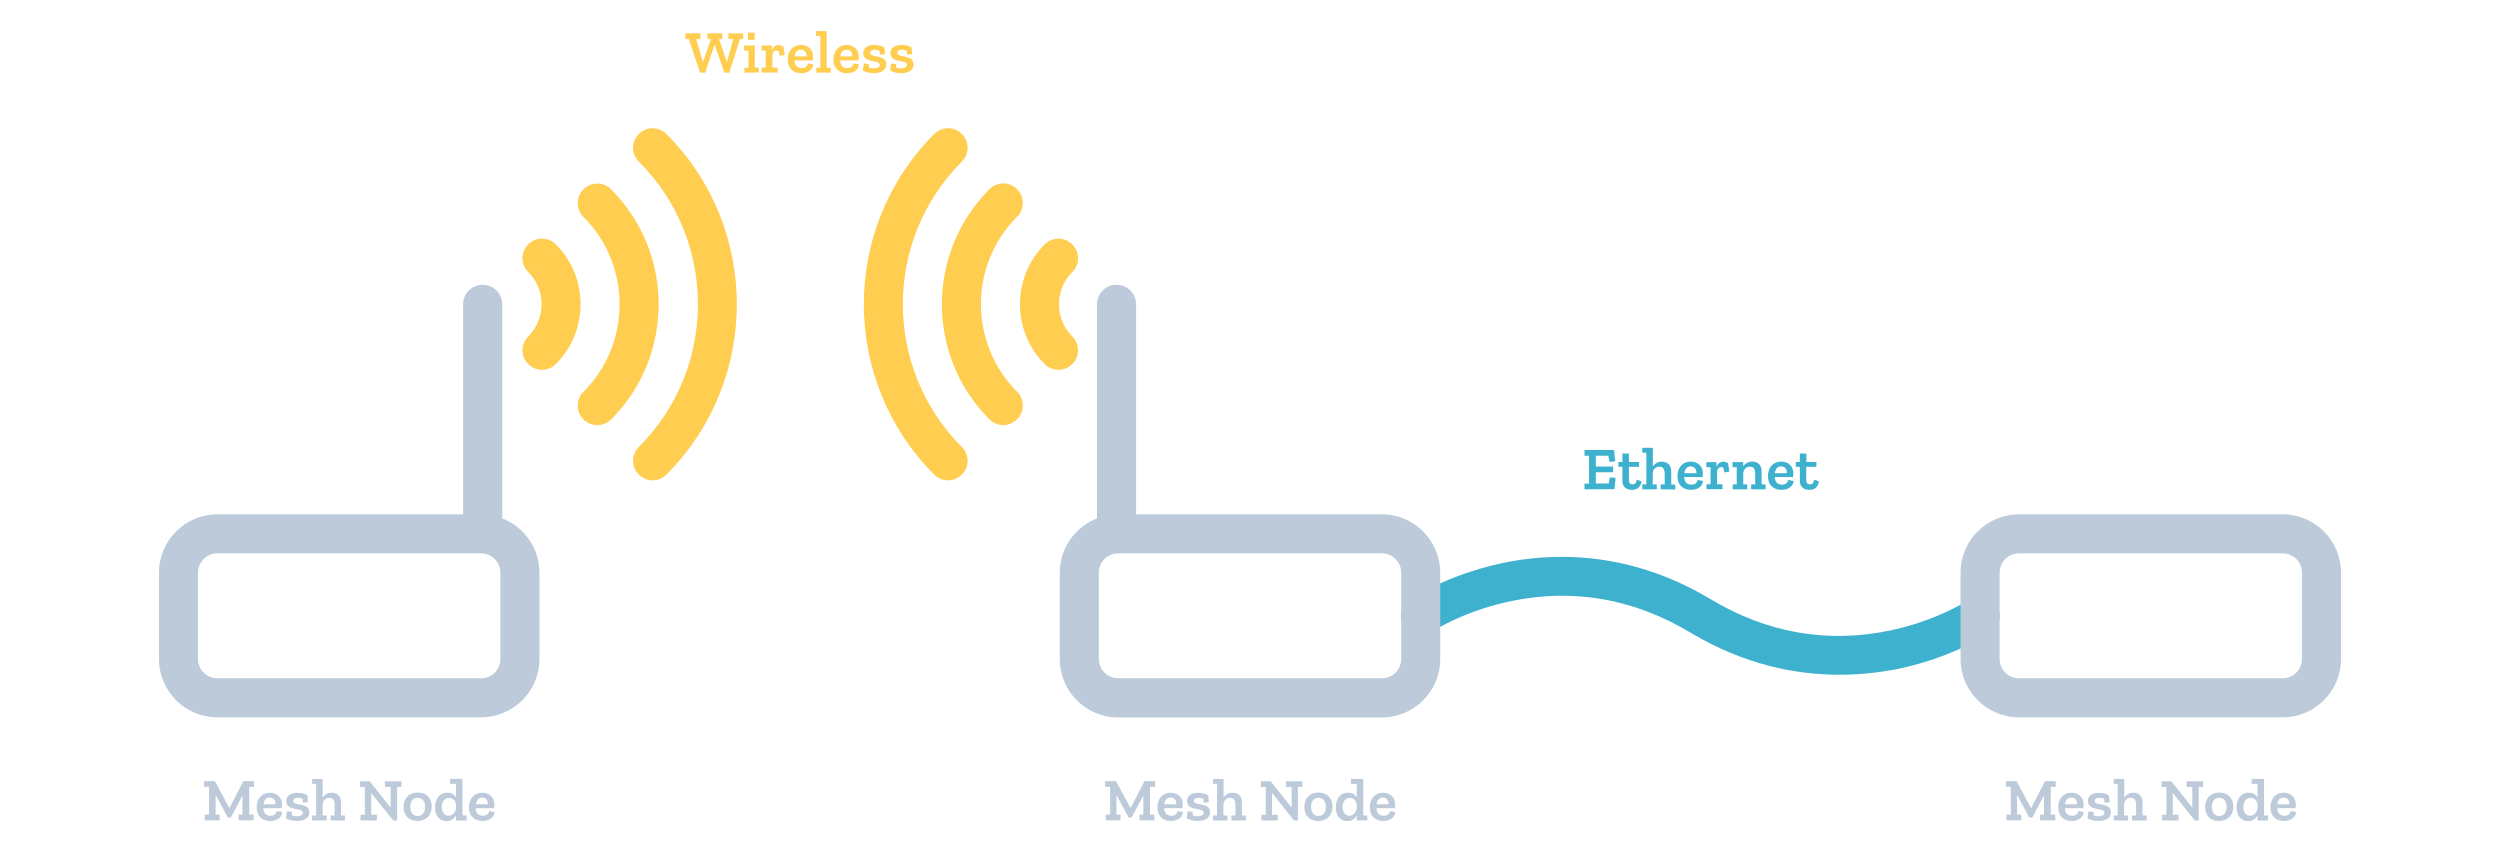 <?xml version="1.0" encoding="utf-8"?>
<!-- Generator: Adobe Illustrator 23.0.1, SVG Export Plug-In . SVG Version: 6.00 Build 0)  -->
<svg version="1.1" id="Slide_4" xmlns="http://www.w3.org/2000/svg" xmlns:xlink="http://www.w3.org/1999/xlink" x="0px" y="0px"
	 viewBox="0 0 1920 654.4" style="enable-background:new 0 0 1920 654.4;" xml:space="preserve">
<style type="text/css">
	.st0{fill:#3EB1CF;}
	.st1{fill:#BDCADA;}
	.st2{fill:#FFCD50;}
</style>
<title>workshop-illustrations</title>
<path class="st0" d="M1412.5,518.2c-33.3,0-73-7.7-114.3-32.4c-43.9-26.3-90.8-34.3-139.3-23.8c-36.2,7.8-59.2,23.2-59.4,23.4
	c-6.9,4.6-16.2,2.9-20.8-4s-2.9-16.2,4-20.8c1.1-0.8,28.1-18.8,69.9-27.9c38.6-8.4,97.9-10.4,161,27.4c43.5,26.1,90,34.2,138.1,24.1
	c36.5-7.7,60.4-23.5,60.6-23.6c6.9-4.6,16.2-2.8,20.8,4.1c4.6,6.9,2.8,16.1-4,20.8c-1.1,0.8-28.1,18.8-69.9,27.9
	C1445.9,516.1,1430.1,518.2,1412.5,518.2z"/>
<g>
	<path class="st1" d="M385.7,398.1V233.7c0-8.3-6.7-15-15-15s-15,6.7-15,15V395H166.9c-24.7,0-44.8,20.1-44.8,44.8v66.3
		c0,24.7,20.1,44.8,44.8,44.8h202.6c24.7,0,44.8-20.1,44.8-44.8v-66.3C414.3,420.8,402.4,404.6,385.7,398.1z M384.3,506.1
		c0,8.2-6.6,14.8-14.8,14.8H166.9c-8.2,0-14.8-6.6-14.8-14.8v-66.3c0-8.2,6.6-14.8,14.8-14.8h202.6c8.2,0,14.8,6.6,14.8,14.8V506.1z
		"/>
	<path class="st1" d="M1061.3,395H872.5V233.7c0-8.3-6.7-15-15-15s-15,6.7-15,15v164.4c-16.7,6.5-28.6,22.8-28.6,41.8v66.3
		c0,24.7,20.1,44.8,44.8,44.8h202.6c24.7,0,44.8-20.1,44.8-44.8v-66.3C1106.1,415.1,1086,395,1061.3,395z M1076.1,506.1
		c0,8.2-6.6,14.8-14.8,14.8H858.7c-8.2,0-14.8-6.6-14.8-14.8v-66.3c0-8.2,6.6-14.8,14.8-14.8h202.6c8.2,0,14.8,6.6,14.8,14.8V506.1z
		"/>
</g>
<path class="st1" d="M1753.1,550.9h-202.6c-24.7,0-44.8-20.1-44.8-44.8v-66.3c0-24.7,20.1-44.8,44.8-44.8h202.6
	c24.7,0,44.8,20.1,44.8,44.8v66.3C1797.9,530.8,1777.8,550.9,1753.1,550.9z M1550.5,425c-8.2,0-14.8,6.6-14.8,14.8v66.3
	c0,8.2,6.6,14.8,14.8,14.8h202.6c8.2,0,14.8-6.6,14.8-14.8v-66.3c0-8.2-6.6-14.8-14.8-14.8H1550.5z"/>
<path class="st2" d="M416.3,284c-3.8,0-7.7-1.5-10.6-4.4c-5.9-5.9-5.9-15.4,0-21.2c13.6-13.6,13.6-35.9,0-49.5
	c-5.9-5.9-5.9-15.4,0-21.2c5.9-5.9,15.4-5.9,21.2,0c25.3,25.3,25.3,66.6,0,91.9C424,282.6,420.1,284,416.3,284z"/>
<path class="st2" d="M458.7,326.5c-3.8,0-7.7-1.5-10.6-4.4c-5.9-5.9-5.9-15.4,0-21.2c37-37,37-97.3,0-134.3
	c-5.9-5.9-5.9-15.4,0-21.2c5.9-5.9,15.4-5.9,21.2,0c48.7,48.7,48.7,128,0,176.8C466.4,325,462.6,326.5,458.7,326.5z"/>
<path class="st2" d="M501.2,368.9c-3.8,0-7.7-1.5-10.6-4.4c-5.9-5.9-5.9-15.4,0-21.2C519.8,314,536,275.1,536,233.7
	c0-41.4-16.1-80.3-45.4-109.6c-5.9-5.9-5.9-15.4,0-21.2c5.9-5.9,15.4-5.9,21.2,0c72.1,72.1,72.1,189.5,0,261.6
	C508.8,367.5,505,368.9,501.2,368.9z"/>
<path class="st2" d="M812.9,284c-3.8,0-7.7-1.5-10.6-4.4c-25.3-25.3-25.3-66.6,0-91.9c5.9-5.9,15.4-5.9,21.2,0
	c5.9,5.9,5.9,15.4,0,21.2c-13.6,13.6-13.6,35.9,0,49.5c5.9,5.9,5.9,15.4,0,21.2C820.6,282.6,816.7,284,812.9,284z"/>
<path class="st2" d="M770.5,326.5c-3.8,0-7.7-1.5-10.6-4.4c-48.7-48.7-48.7-128,0-176.8c5.9-5.9,15.4-5.9,21.2,0
	c5.9,5.9,5.9,15.4,0,21.2c-37,37-37,97.3,0,134.3c5.9,5.9,5.9,15.4,0,21.2C778.1,325,774.3,326.5,770.5,326.5z"/>
<path class="st2" d="M728.1,368.9c-3.7,0-7.4-1.3-10.2-4c-0.1-0.1-0.2-0.2-0.4-0.4c-72.1-72.1-72.1-189.5,0-261.6
	c5.9-5.9,15.4-5.9,21.2,0c5.9,5.9,5.9,15.4,0,21.2c-60.4,60.4-60.4,158.5-0.2,219l0.2,0.2c5.9,5.9,5.9,15.4,0,21.2
	C735.7,367.4,731.9,368.9,728.1,368.9z"/>
<path class="st1" d="M191.4,604.3v21.3h3.4v4.4h-11.6v-4.4h3v-14.4H186l-8.7,16.7H175l-9.2-17.1h-0.2v14.8h3.1v4.4h-11.5v-4.4h3.4
	v-21.3h-3.8v-4.4h8.2l11.1,20.6h0.2l10.6-20.6h8.2v4.4L191.4,604.3z"/>
<path class="st1" d="M207.5,630.5c-6.1,0-10.4-3.6-10.4-10.5c0-6.4,3.8-11.2,10.1-11.2c5.8,0,9.4,3.9,9.4,9.1c0,0.9-0.1,1.9-0.3,2.8
	h-14.1c0.3,3.8,2.1,5.8,5.6,5.8c3.2,0,4.4-1.8,4.8-3.6l4.1,0.8C216.5,627.4,213.2,630.5,207.5,630.5z M207.2,612.5
	c-3,0-4.5,2.2-4.8,5.2h9.2C211.8,615.2,210.5,612.5,207.2,612.5z"/>
<path class="st1" d="M228.1,630.5c-3,0-5.9-0.7-8.5-2l0.8-5.4l3.9,0.4l-0.1,2.7c1.2,0.4,2.4,0.7,3.7,0.7c2.5,0,4.7-0.9,4.7-2.7
	c0-4.4-12.7-0.8-12.7-9c0-4.8,4.5-6.3,8.6-6.3c2.7,0,5.3,0.6,7.6,1.9l0.5,5.2l-3.9,0.5l-0.4-3.1c-1.2-0.5-2.4-0.7-3.7-0.7
	c-1.9,0-3.4,0.7-3.4,2.4c0,4.3,12.4,0.7,12.4,8.9C237.6,628.2,233.6,630.5,228.1,630.5z"/>
<path class="st1" d="M253.9,630.1v-3.8h3.1v-8.2c0-4-1.6-5.4-4.1-5.4c-3.1,0-4.9,2.3-5.1,5.1v8.5h3.1v3.8h-11.2v-3.8h3.1v-24.3h-3.1
	v-3.8h8.1v14.5c1.4-2.5,4.1-4,6.9-3.9c4,0,7.2,2.3,7.2,7.5v10h3.1v3.8L253.9,630.1z"/>
<path class="st1" d="M305,604.3v25.8l-3,0l-16.7-20.9h-0.2v16.5h4.4v4.4h-12.6v-4.4h3.3v-21.3h-3.8v-4.4h7.5l15.9,20h0.2v-15.6h-4.4
	v-4.4h12.7v4.4L305,604.3z"/>
<path class="st1" d="M320.5,630.5c-6.4,0-10.6-4.1-10.6-10.7c0-6.1,3.7-11.1,10.9-11.1s10.8,5,10.8,10.9
	C331.6,626.2,327.1,630.5,320.5,630.5z M320.7,612.7c-3.5,0-5.6,2.7-5.6,6.9c0,4,1.9,7.1,5.6,7.1s5.8-2.9,5.8-7.1
	C326.5,615.1,324.1,612.7,320.7,612.7z"/>
<path class="st1" d="M350.2,630.1v-4c-1.3,2.8-4.2,4.6-7.2,4.5c-5.4,0-8.9-4-8.9-10.5c0-5.9,2.9-11.3,9.3-11.3
	c2.8-0.2,5.4,1.3,6.8,3.7v-10.5h-4.5v-3.8h9.5v28.1h3.1v3.8L350.2,630.1z M350.2,618.5c0-3.4-2.4-5.7-5.3-5.7c-3.3,0-5.6,2.7-5.6,7
	s2.4,6.7,5.3,6.7c3.4,0,5.6-3.4,5.7-6.5V618.5z"/>
<path class="st1" d="M370.6,630.5c-6.1,0-10.4-3.6-10.4-10.5c0-6.4,3.8-11.2,10.1-11.2c5.8,0,9.4,3.9,9.4,9.1c0,0.9-0.1,1.9-0.3,2.8
	h-14.1c0.3,3.8,2.1,5.8,5.6,5.8c3.2,0,4.4-1.8,4.8-3.6l4.1,0.8C379.5,627.4,376.2,630.5,370.6,630.5z M370.3,612.5
	c-3,0-4.5,2.2-4.8,5.2h9.2C374.9,615.2,373.5,612.5,370.3,612.5z"/>
<path class="st2" d="M568.3,30l-8.2,25.8h-3.8l-7.4-21.3h-0.2l-7.1,21.3h-3.9L529,30h-2.6v-4.4h11.5V30h-3.3l5.2,17.3h0.2l6-17.3
	h-2.7v-4.4h11.4V30h-2.5l6,17.5h0.2l4.7-17.5h-3.7v-4.4h11.3V30H568.3z"/>
<path class="st2" d="M571.7,55.8V52h3.1V38.8h-3.3v-3.9h8.2v17h3.1v3.8L571.7,55.8z M574.5,25.1h5.1v5.5h-5.1V25.1z"/>
<path class="st2" d="M601.7,35.8l0.9,6.5l-3.8,0.5l-0.8-3.6c-0.5-0.3-1-0.4-1.6-0.5c-1.8,0-3.2,1.5-3.2,4v9.2h4.1v3.8H585v-3.8h3.1
	V38.8h-3.2v-3.9h7.8v3.9c0.7-2.4,2.4-4.2,5-4.2C599.1,34.6,600.5,35,601.7,35.8z"/>
<path class="st2" d="M615.4,56.2c-6.1,0-10.4-3.6-10.4-10.5c0-6.4,3.8-11.2,10.1-11.2c5.8,0,9.4,3.9,9.4,9.1c0,0.9-0.1,1.9-0.3,2.8
	h-14.1c0.3,3.8,2.1,5.9,5.6,5.9c3.2,0,4.4-1.9,4.8-3.6l4.1,0.8C624.4,53.1,621.1,56.2,615.4,56.2z M615.1,38.2c-3,0-4.5,2.2-4.8,5.1
	h9.2C619.8,40.9,618.4,38.2,615.1,38.2L615.1,38.2z"/>
<path class="st2" d="M626.9,55.8V52h3.1V27.7h-3.3v-3.8h8.2V52h3.1v3.8H626.9z"/>
<path class="st2" d="M650.5,56.2c-6.1,0-10.4-3.6-10.4-10.5c0-6.4,3.8-11.2,10.1-11.2c5.8,0,9.4,3.9,9.4,9.1c0,0.9-0.1,1.9-0.3,2.8
	h-14.1c0.3,3.8,2.1,5.9,5.6,5.9c3.2,0,4.4-1.9,4.8-3.6l4.1,0.8C659.5,53.1,656.2,56.2,650.5,56.2z M650.2,38.2c-3,0-4.5,2.2-4.8,5.1
	h9.2C654.9,40.9,653.5,38.2,650.2,38.2L650.2,38.2z"/>
<path class="st2" d="M671.1,56.2c-3,0-5.9-0.6-8.5-2l0.8-5.4l3.9,0.4v2.7c1.2,0.4,2.4,0.6,3.7,0.6c2.5,0,4.7-0.9,4.7-2.7
	c0-4.4-12.7-0.8-12.7-9c0-4.8,4.5-6.3,8.6-6.3c2.7,0,5.3,0.6,7.6,1.9l0.5,5.1l-3.9,0.5l-0.4-3.1c-1.2-0.5-2.4-0.7-3.7-0.7
	c-2,0-3.4,0.8-3.4,2.4c0,4.3,12.4,0.7,12.4,8.9C680.6,53.9,676.7,56.2,671.1,56.2z"/>
<path class="st2" d="M692.1,56.2c-3,0-5.9-0.6-8.5-2l0.7-5.4l3.9,0.4v2.7c1.2,0.4,2.4,0.6,3.7,0.6c2.5,0,4.7-0.9,4.7-2.7
	c0-4.4-12.7-0.8-12.7-9c0-4.8,4.5-6.3,8.6-6.3c2.7,0,5.3,0.6,7.6,1.9l0.5,5.1l-3.9,0.5l-0.4-3.1c-1.2-0.5-2.4-0.7-3.7-0.7
	c-2,0-3.4,0.8-3.4,2.4c0,4.3,12.4,0.7,12.4,8.9C701.6,53.9,697.6,56.2,692.1,56.2z"/>
<path class="st0" d="M1216.9,375.8v-4.4h3.5V350h-3.5v-4.4h22.7l0.9,8.7l-4.4,0.4l-0.9-4.7h-9.6v8.3h13.3v4.4h-13.3v8.6h9.9l0.9-4.7
	l4.4,0.4l-0.9,8.7L1216.9,375.8z"/>
<path class="st0" d="M1253.3,376.2c-4.4,0-7.3-2.5-7.3-6.7v-11h-3.1v-3.7h3.1v-6.5h5v6.5h7.8v3.7h-7.8v10.2c0,2.2,1,3.3,2.9,3.3
	c1.1,0,2.7-0.4,3.1-3.6l3.7,1.2C1260,374.2,1257.4,376.2,1253.3,376.2z"/>
<path class="st0" d="M1275.4,375.8V372h3.1v-8.2c0-3.9-1.6-5.4-4.1-5.4c-3.1,0-4.9,2.3-5.1,5.1v8.5h3.1v3.8h-11.1V372h3.1v-24.3
	h-3.1v-3.8h8.1v14.5c1.4-2.5,4.1-4,6.9-3.8c4,0,7.2,2.3,7.2,7.5v10h3.1v3.8L1275.4,375.8z"/>
<path class="st0" d="M1298.7,376.2c-6.1,0-10.4-3.6-10.4-10.5c0-6.4,3.8-11.2,10.1-11.2c5.8,0,9.4,3.8,9.4,9.1
	c0,0.9-0.1,1.9-0.3,2.8h-14.1c0.3,3.8,2.1,5.8,5.6,5.8c3.2,0,4.4-1.8,4.8-3.6l4.1,0.8C1307.7,373.1,1304.4,376.2,1298.7,376.2z
	 M1298.4,358.2c-3,0-4.5,2.2-4.8,5.2h9.2C1303,360.9,1301.7,358.2,1298.4,358.2z"/>
<path class="st0" d="M1327.2,355.8l0.9,6.5l-3.8,0.5l-0.8-3.6c-0.5-0.3-1-0.4-1.6-0.5c-1.8,0-3.2,1.5-3.2,4v9.2h4.1v3.8h-12.2v-3.8
	h3.1v-13.1h-3.2v-3.9h7.8v3.9c0.7-2.4,2.4-4.2,5-4.2C1324.7,354.6,1326.1,355,1327.2,355.8z"/>
<path class="st0" d="M1344.9,375.8V372h3.1v-8.2c0-3.9-1.5-5.4-4-5.4c-3.2,0-5,2.3-5.2,5.3v8.3h3.1v3.8h-11.2V372h3.1v-13.2h-3.2
	v-3.9h8.2v3.4c1.4-2.5,4.1-3.9,6.9-3.8c4,0,7.2,2.3,7.2,7.5v10h3.1v3.8H1344.9z"/>
<path class="st0" d="M1368.2,376.2c-6.1,0-10.4-3.6-10.4-10.5c0-6.4,3.8-11.2,10.1-11.2c5.8,0,9.4,3.8,9.4,9.1
	c0,0.9-0.1,1.9-0.3,2.8H1363c0.3,3.8,2.1,5.8,5.6,5.8c3.2,0,4.4-1.8,4.8-3.6l4.1,0.8C1377.2,373.1,1373.9,376.2,1368.2,376.2z
	 M1367.9,358.2c-3,0-4.5,2.2-4.8,5.2h9.2C1372.5,360.9,1371.2,358.2,1367.9,358.2z"/>
<path class="st0" d="M1389.6,376.2c-4.5,0-7.3-2.5-7.3-6.7v-11h-3.1v-3.7h3.1v-6.5h5v6.5h7.7v3.7h-7.8v10.2c0,2.2,1,3.3,2.9,3.3
	c1.1,0,2.7-0.4,3.1-3.6l3.7,1.2C1396.3,374.2,1393.7,376.2,1389.6,376.2z"/>
<path class="st1" d="M883.2,604.3v21.3h3.4v4.4h-11.5v-4.4h3v-14.4h-0.2l-8.8,16.7h-2.3l-9.2-17.1h-0.2v14.8h3.2v4.4h-11.4v-4.4h3.4
	v-21.3h-3.8v-4.4h8.2l11.2,20.5h0.2l10.6-20.5h8.2v4.4L883.2,604.3z"/>
<path class="st1" d="M899.3,630.5c-6.1,0-10.4-3.6-10.4-10.5c0-6.4,3.8-11.2,10.1-11.2c5.8,0,9.4,3.9,9.4,9.1c0,0.9-0.1,1.9-0.3,2.8
	h-14.1c0.3,3.8,2.1,5.8,5.6,5.8c3.2,0,4.4-1.8,4.8-3.6l4.1,0.8C908.2,627.4,904.9,630.5,899.3,630.5z M899,612.5
	c-3,0-4.5,2.2-4.8,5.2h9.2C903.6,615.2,902.3,612.5,899,612.5z"/>
<path class="st1" d="M919.9,630.5c-3,0-5.9-0.7-8.5-2l0.7-5.4l3.9,0.4v2.7c1.2,0.4,2.4,0.7,3.7,0.7c2.5,0,4.7-0.9,4.7-2.7
	c0-4.4-12.7-0.8-12.7-9c0-4.8,4.5-6.3,8.6-6.3c2.7,0,5.3,0.6,7.6,1.9l0.5,5.2l-3.9,0.5l-0.4-3.1c-1.2-0.5-2.4-0.7-3.7-0.7
	c-2,0-3.4,0.7-3.4,2.4c0,4.3,12.4,0.7,12.4,8.9C929.4,628.2,925.4,630.5,919.9,630.5z"/>
<path class="st1" d="M945.7,630.1v-3.8h3.1v-8.2c0-4-1.6-5.4-4.1-5.4c-3.1,0-4.9,2.3-5.1,5.1v8.5h3.1v3.8h-11.1v-3.8h3.1v-24.3h-3.1
	v-3.8h8.1v14.5c1.4-2.5,4.1-4,6.9-3.9c4,0,7.2,2.3,7.2,7.5v10h3.1v3.8L945.7,630.1z"/>
<path class="st1" d="M996.8,604.3v25.8l-3,0l-16.7-20.9h-0.2v16.5h4.4v4.4h-12.5v-4.4h3.3v-21.3h-3.8v-4.4h7.6l15.9,20h0.2v-15.6
	h-4.4v-4.4h12.7v4.4L996.8,604.3z"/>
<path class="st1" d="M1012.3,630.5c-6.4,0-10.6-4.1-10.6-10.7c0-6.1,3.7-11.1,10.9-11.1s10.8,5,10.8,10.9
	C1023.4,626.2,1018.9,630.5,1012.3,630.5z M1012.5,612.7c-3.5,0-5.6,2.7-5.6,6.9c0,4,1.9,7.1,5.6,7.1s5.8-2.9,5.8-7.1
	C1018.3,615.1,1015.9,612.7,1012.5,612.7z"/>
<path class="st1" d="M1042,630.1v-4c-1.3,2.8-4.2,4.6-7.2,4.5c-5.4,0-8.9-4-8.9-10.5c0-5.9,2.9-11.3,9.3-11.3
	c2.8-0.2,5.4,1.3,6.8,3.7v-10.5h-4.5v-3.8h9.5v28.1h3.1v3.8L1042,630.1z M1042,618.5c0-3.4-2.4-5.7-5.3-5.7c-3.3,0-5.6,2.7-5.6,7
	s2.4,6.7,5.3,6.7c3.4,0,5.6-3.4,5.7-6.5L1042,618.5z"/>
<path class="st1" d="M1062.4,630.5c-6.1,0-10.4-3.6-10.4-10.5c0-6.4,3.8-11.2,10.1-11.2c5.8,0,9.4,3.9,9.4,9.1
	c0,0.9-0.1,1.9-0.3,2.8h-14.1c0.3,3.8,2.1,5.8,5.6,5.8c3.2,0,4.4-1.8,4.8-3.6l4.1,0.8C1071.3,627.4,1068,630.5,1062.4,630.5z
	 M1062,612.5c-3,0-4.4,2.2-4.8,5.2h9.2C1066.7,615.2,1065.3,612.5,1062,612.5L1062,612.5z"/>
<path class="st1" d="M1575,604.3v21.3h3.4v4.4h-11.6v-4.4h3v-14.4h-0.2l-8.8,16.7h-2.3l-9.2-17.1h-0.2v14.8h3.2v4.4h-11.4v-4.4h3.4
	v-21.3h-3.8v-4.4h8.2l11.1,20.6h0.2l10.6-20.6h8.2v4.4L1575,604.3z"/>
<path class="st1" d="M1591.1,630.5c-6.1,0-10.4-3.6-10.4-10.5c0-6.4,3.8-11.2,10.1-11.2c5.8,0,9.4,3.9,9.4,9.1
	c0,0.9-0.1,1.9-0.3,2.8h-14.1c0.3,3.8,2.1,5.8,5.6,5.8c3.2,0,4.4-1.8,4.8-3.6l4.1,0.8C1600,627.4,1596.7,630.5,1591.1,630.5z
	 M1590.7,612.5c-3,0-4.4,2.2-4.8,5.2h9.2C1595.4,615.2,1594,612.5,1590.7,612.5z"/>
<path class="st1" d="M1611.7,630.5c-3,0-5.9-0.7-8.5-2l0.7-5.4l3.9,0.4v2.7c1.2,0.4,2.4,0.7,3.7,0.7c2.5,0,4.7-0.9,4.7-2.7
	c0-4.4-12.7-0.8-12.7-9c0-4.8,4.5-6.3,8.6-6.3c2.7,0,5.3,0.6,7.6,1.9l0.5,5.2l-3.9,0.5l-0.4-3.1c-1.2-0.5-2.4-0.7-3.7-0.7
	c-2,0-3.4,0.7-3.4,2.4c0,4.3,12.4,0.7,12.4,8.9C1621.2,628.2,1617.2,630.5,1611.7,630.5z"/>
<path class="st1" d="M1637.4,630.1v-3.8h3.1v-8.2c0-4-1.6-5.4-4.1-5.4c-3.1,0-4.9,2.3-5.1,5.1v8.5h3.1v3.8h-11.1v-3.8h3.1v-24.3
	h-3.1v-3.8h8.1v14.5c1.4-2.5,4.1-4,6.9-3.9c4,0,7.2,2.3,7.2,7.5v10h3.1v3.8L1637.4,630.1z"/>
<path class="st1" d="M1688.6,604.3v25.8l-3,0l-16.7-20.9h-0.2v16.5h4.4v4.4h-12.6v-4.4h3.3v-21.3h-3.8v-4.4h7.6l15.9,20h0.2v-15.6
	h-4.4v-4.4h12.7v4.4L1688.6,604.3z"/>
<path class="st1" d="M1704.1,630.5c-6.4,0-10.6-4.1-10.6-10.7c0-6.1,3.7-11.1,10.9-11.1s10.8,5,10.8,10.9
	C1715.2,626.2,1710.7,630.5,1704.1,630.5z M1704.3,612.7c-3.5,0-5.6,2.7-5.6,6.9c0,4,1.9,7.1,5.6,7.1s5.8-2.9,5.8-7.1
	C1710,615.1,1707.7,612.7,1704.3,612.7L1704.3,612.7z"/>
<path class="st1" d="M1733.8,630.1v-4c-1.3,2.8-4.2,4.6-7.2,4.5c-5.4,0-8.9-4-8.9-10.5c0-5.9,2.9-11.3,9.3-11.3
	c2.8-0.2,5.4,1.3,6.8,3.7v-10.5h-4.5v-3.8h9.5v28.1h3.1v3.8L1733.8,630.1z M1733.8,618.5c0-3.4-2.4-5.7-5.3-5.7
	c-3.3,0-5.6,2.7-5.6,7s2.4,6.7,5.3,6.7c3.4,0,5.6-3.4,5.7-6.5L1733.8,618.5z"/>
<path class="st1" d="M1754.1,630.5c-6.1,0-10.4-3.6-10.4-10.5c0-6.4,3.8-11.2,10.1-11.2c5.8,0,9.4,3.9,9.4,9.1
	c0,0.9-0.1,1.9-0.3,2.8h-14c0.3,3.8,2.1,5.8,5.6,5.8c3.2,0,4.4-1.8,4.8-3.6l4.1,0.8C1763.1,627.4,1759.8,630.5,1754.1,630.5z
	 M1753.8,612.5c-3,0-4.5,2.2-4.8,5.2h9.2C1758.5,615.2,1757.1,612.5,1753.8,612.5L1753.8,612.5z"/>
</svg>

